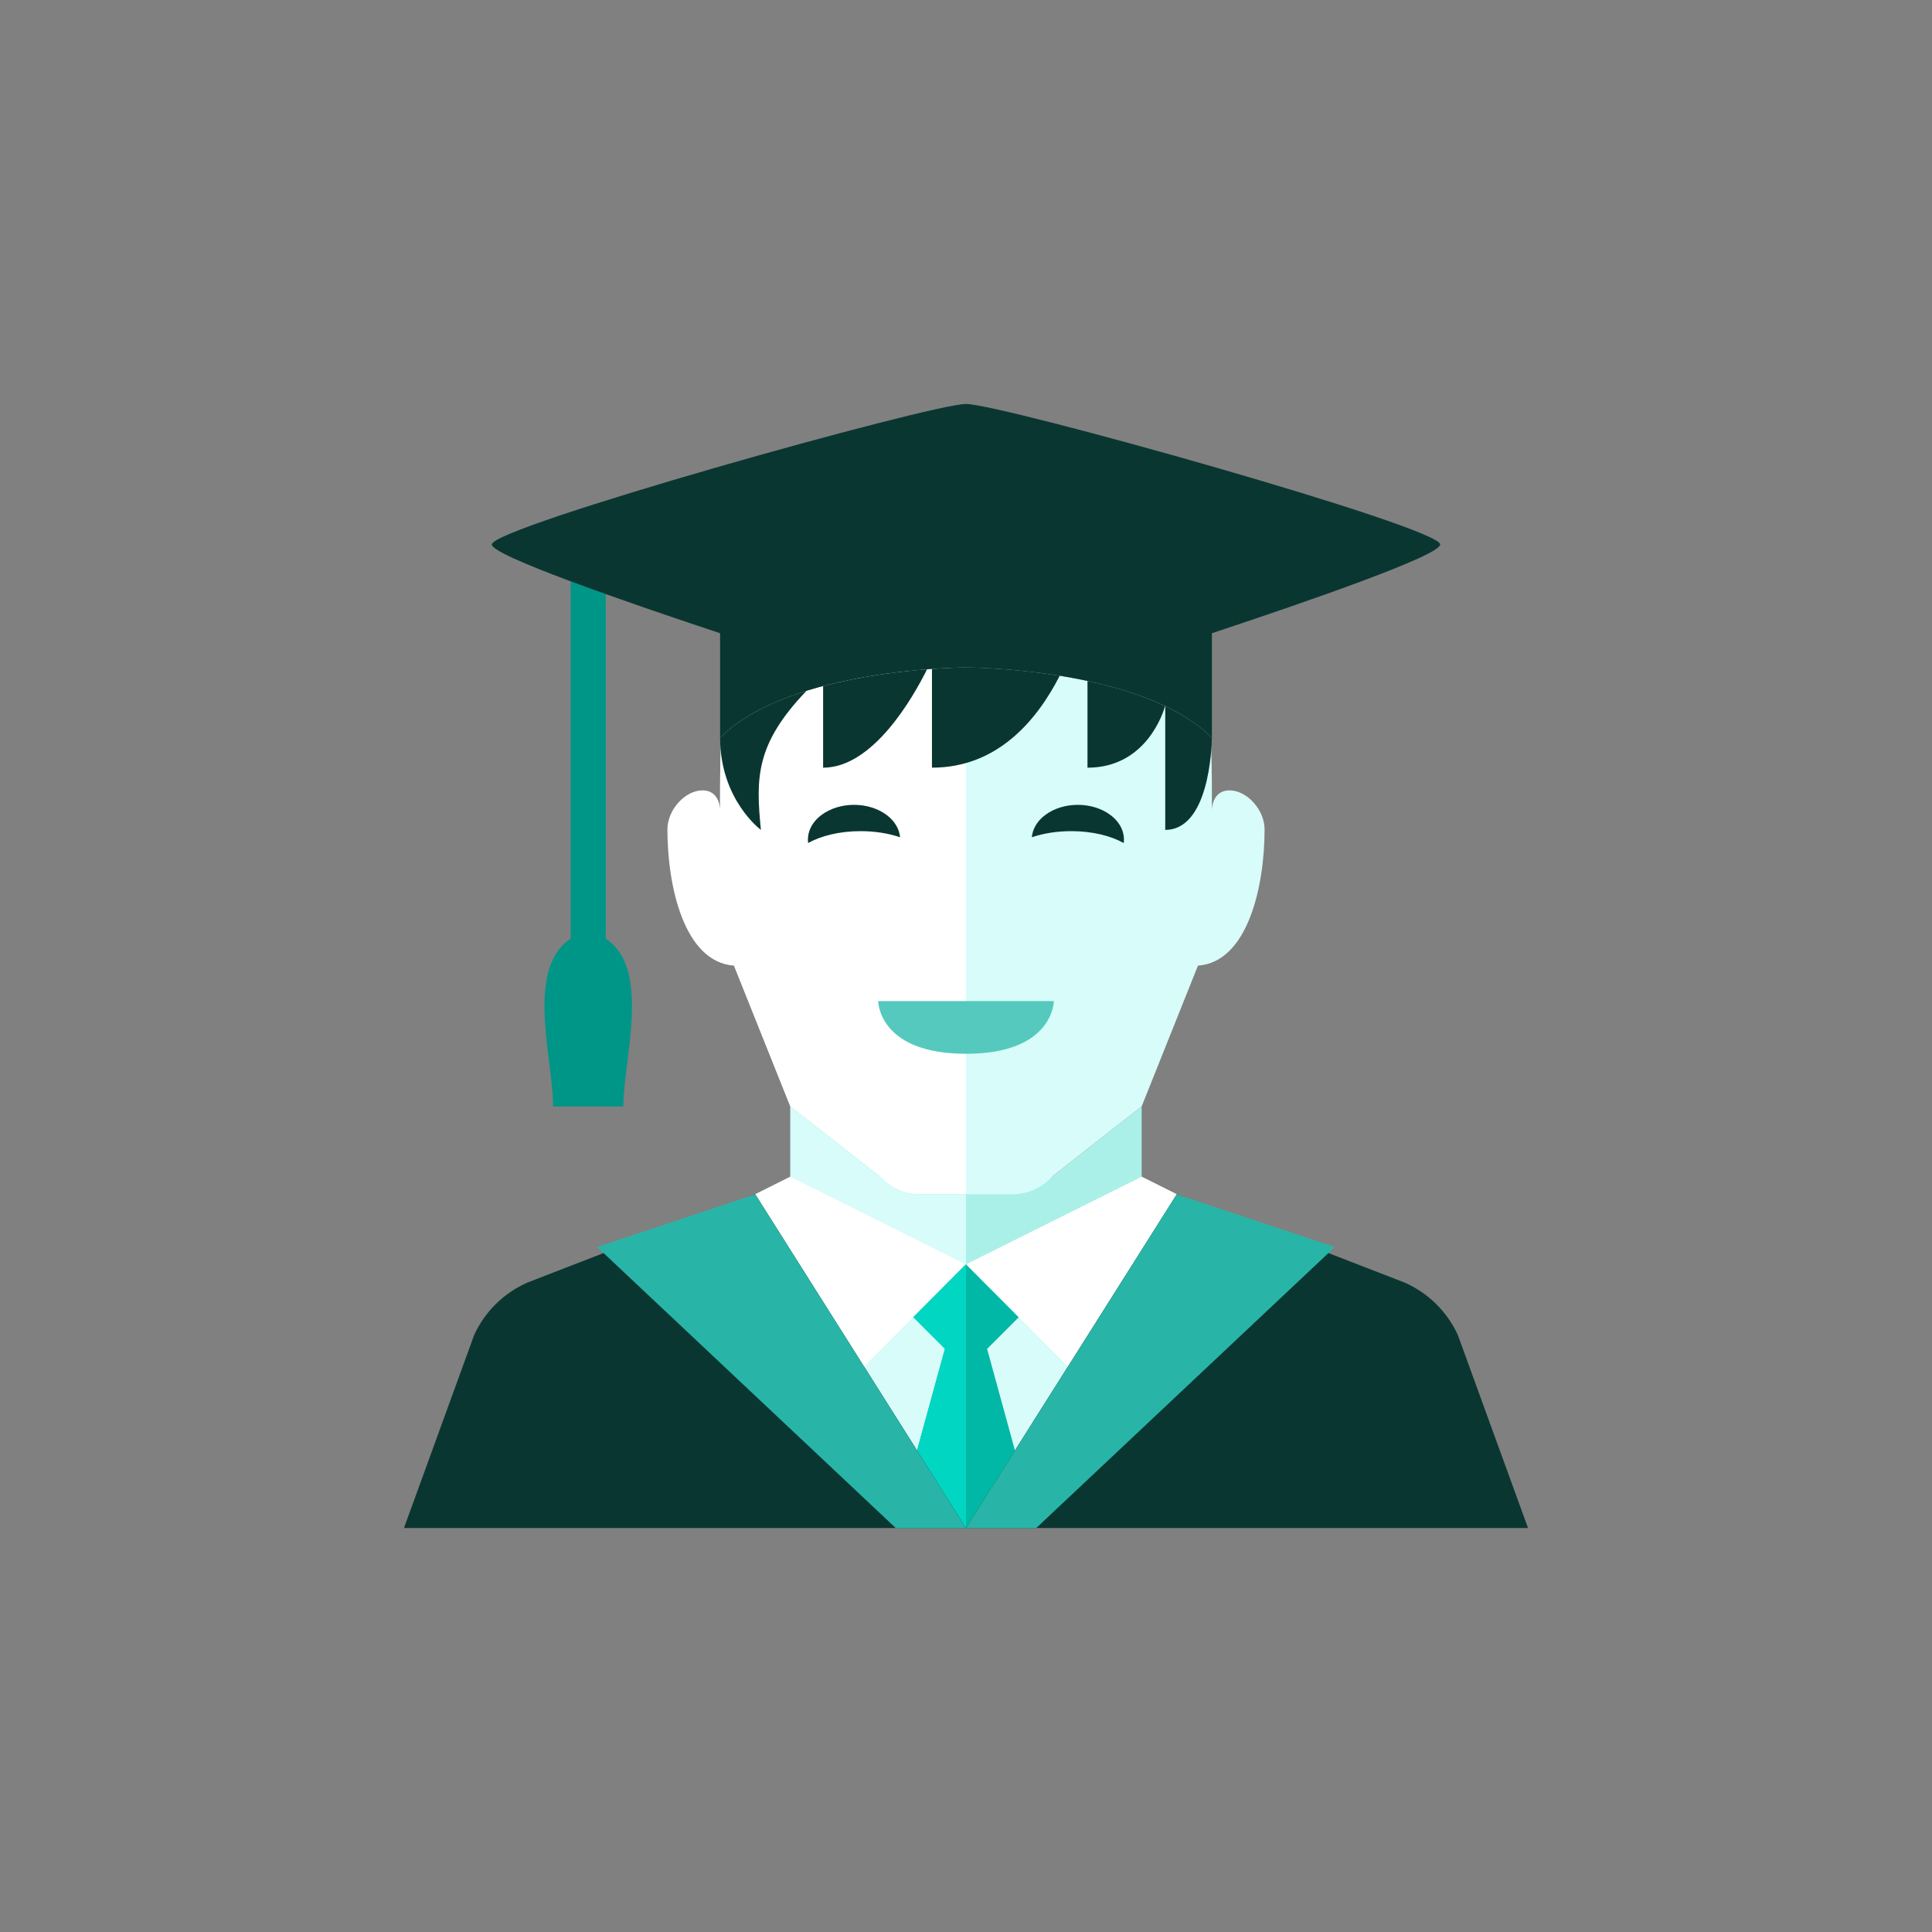 <?xml version="1.0" encoding="iso-8859-1"?>
<!-- Generator: Adobe Illustrator 17.1.0, SVG Export Plug-In . SVG Version: 6.00 Build 0)  -->
<!DOCTYPE svg PUBLIC "-//W3C//DTD SVG 1.0//EN" "http://www.w3.org/TR/2001/REC-SVG-20010904/DTD/svg10.dtd">
<svg version="1.0" xmlns="http://www.w3.org/2000/svg" xmlns:xlink="http://www.w3.org/1999/xlink" x="0px" y="0px" width="110px"
	 height="110px" viewBox="0 0 110 110" style="enable-background:new 0 0 110 110;" xml:space="preserve">
<rect x="0" y="0" width="110" height="110" fill="#808080" stroke="none"/>
<g id="Artboard" style="display:none;">
	<rect x="-449.5" y="-58.5" style="display:inline;fill:#808080;stroke:#000000;stroke-miterlimit:10;" width="1390" height="340"/>
</g>
<g id="R-Multicolor" style="display:none;">
	<g style="display:inline;">
		<circle style="fill:#FABC3D;" cx="55" cy="55" r="55"/>
	</g>
	<g style="display:inline;">
		<g>
			<polygon style="fill:#E2E4E5;" points="67,67.997 65,66.997 45,66.997 43,67.997 55,87 			"/>
		</g>
		<path style="fill:#F8E1C2;" d="M70,45c-1,0-1,1.111-1,1.111V45c-0.002-1.065-0.019-2.086-0.067-3.062C64.891,38.001,55,38,55,38
			s-9.891,0.001-13.933,3.938C41.019,42.914,41.002,43.935,41,45v7.997l4,10l5.105,3.996c0.569,0.639,1.384,1.004,2.24,1.004H55
			h2.655c0.856,0,1.671-0.365,2.24-1.004L65,62.997l3.207-8.017C71.042,54.776,72,50.476,72,47.222C72,46.111,71,45,70,45z"/>
		<path style="fill:#FCF1E2;" d="M41,45v1.111c0,0,0-1.111-1-1.111s-2,1.111-2,2.222c0,3.253,0.958,7.554,3.793,7.758L45,62.997
			l5.105,3.996c0.569,0.639,1.384,1.004,2.24,1.004H55V38c0,0-9.891,0.001-13.933,3.938C41.019,42.914,41.002,43.935,41,45z"/>
		<g>
			<path style="fill:#F79392;" d="M50,56.997h10c0,0,0,3-5,3S50,56.997,50,56.997z"/>
		</g>
		<g>
			<path style="fill:#3E3E3F;" d="M61,47.322c1.191,0,2.248,0.266,2.981,0.678c0.071-0.569-0.172-1.154-0.748-1.59
				c-1.03-0.781-2.702-0.781-3.733,0c-0.464,0.352-0.709,0.801-0.753,1.26C59.389,47.451,60.164,47.322,61,47.322z"/>
		</g>
		<g>
			<path style="fill:#3E3E3F;" d="M48.993,47.322c-1.191,0-2.248,0.266-2.981,0.678c-0.071-0.569,0.172-1.154,0.748-1.59
				c1.03-0.781,2.702-0.781,3.733,0c0.464,0.352,0.709,0.801,0.753,1.26C50.604,47.451,49.829,47.322,48.993,47.322z"/>
		</g>
		<path style="fill:#F4D0A1;" d="M57.655,67.997H55h-2.655c-0.856,0-1.671-0.365-2.24-1.004L45,62.997v4.5c0,0,0,7.5,10,7.5
			s10-7.5,10-7.5v-4.5l-5.105,3.996C59.326,67.632,58.511,67.997,57.655,67.997z"/>
		<g>
			<path style="fill:#3E3E3F;" d="M55,38c0,0-0.758,0-1.938,0.083c0,1.25,0,4.243,0,5.625c3.719,0,5.972-2.684,7.274-5.234
				C57.41,38.001,55,38,55,38z"/>
			<path style="fill:#3E3E3F;" d="M45.919,39.332C44.022,39.922,42.228,40.772,41,42c0,3.542,2.323,5.25,2.323,5.25
				C43.029,44.294,43.013,42.368,45.919,39.332z"/>
			<path style="fill:#3E3E3F;" d="M46.865,39.062c0,0.954,0,2.799,0,4.647c2.865,0,5.149-4.054,5.918-5.604
				C51.218,38.226,49.027,38.49,46.865,39.062z"/>
			<path style="fill:#3E3E3F;" d="M66.344,40.205c0,0.387,0,4.515,0,7.045c2.488,0,2.646-4.661,2.655-5.25
				C68.278,41.278,67.361,40.689,66.344,40.205z"/>
			<path style="fill:#3E3E3F;" d="M61.917,38.771c0,1.695,0,3.526,0,4.938c3.354,0,4.325-3.171,4.418-3.508
				C64.968,39.551,63.421,39.093,61.917,38.771z"/>
		</g>
		<path style="fill:#F8E1C2;" d="M50.105,66.993L45,62.997v4.5c0,0,0,7.5,10,7.5v-7h-2.655
			C51.489,67.997,50.674,67.632,50.105,66.993z"/>
		<g>
			<path style="fill:#FA5655;" d="M34.491,53.445v-19.62c-0.697-0.249-1.368-0.493-2-0.728v20.348c-2.61,1.72-1,6.85-1,9.555
				c0.995,0,1.544,0,1.842,0c0.064,0,0.116,0,0.158,0c0.13,0,0.168,0,0.158,0c0.297,0,0.847,0,1.842,0
				C35.491,60.295,37.102,55.165,34.491,53.445z"/>
			<path style="fill:#3E3E3F;" d="M82,31c0-1-25-8-27-8s-27,7-27,8c0,0.625,7.432,3.207,13,5.053c0,1.724,0,3.768,0,5.947
				c4-4,14-4,14-4s10,0,14,4c0-2.18,0-4.223,0-5.947C74.568,34.207,82,31.625,82,31z"/>
		</g>
		<g>
			<polygon style="fill:#FFFFFF;" points="66.965,68.059 67,68 65,67 55.015,71.981 60.808,77.807 			"/>
		</g>
		<g>
			<polygon style="fill:#DF2C2C;" points="59,87 56.201,76.8 58,75.002 54.981,71.978 51.983,74.976 53.801,76.793 51,87 			"/>
		</g>
		<g>
			<polygon style="fill:#FA5655;" points="55,87 55,71.997 54.981,71.978 51.983,74.976 53.801,76.793 51,87 			"/>
		</g>
		<g>
			<polygon style="fill:#FFFFFF;" points="43.035,68.059 43,68 45,67 54.985,71.981 49.192,77.807 			"/>
		</g>
		<g>
			<path style="fill:#3E3E3F;" d="M23,87l4-11c0.615-1.333,1.698-2.394,3.043-2.983L43,68l12,19H23z"/>
		</g>
		<g>
			<path style="fill:#3E3E3F;" d="M87,87l-4-11c-0.615-1.333-1.698-2.394-3.043-2.983L67,68L55,87H87z"/>
		</g>
		<g>
			<polygon style="fill:#9E9FA0;" points="55,87 43,68 34,71 51,87 			"/>
		</g>
		<g>
			<polygon style="fill:#9E9FA0;" points="55,87 67,68 76,71 59,87 			"/>
		</g>
	</g>
</g>
<g id="Multicolor" style="display:none;">
	<g style="display:inline;">
		<g>
			<polygon style="fill:#E2E4E5;" points="67,67.997 65,66.997 45,66.997 43,67.997 55,87 			"/>
		</g>
		<path style="fill:#F8E1C2;" d="M70,45c-1,0-1,1.111-1,1.111V45c-0.002-1.065-0.019-2.086-0.067-3.062C64.891,38.001,55,38,55,38
			s-9.891,0.001-13.933,3.938C41.019,42.914,41.002,43.935,41,45v7.997l4,10l5.105,3.996c0.569,0.639,1.384,1.004,2.24,1.004H55
			h2.655c0.856,0,1.671-0.365,2.24-1.004L65,62.997l3.207-8.017C71.042,54.776,72,50.476,72,47.222C72,46.111,71,45,70,45z"/>
		<path style="fill:#FCF1E2;" d="M41,45v1.111c0,0,0-1.111-1-1.111s-2,1.111-2,2.222c0,3.253,0.958,7.554,3.793,7.758L45,62.997
			l5.105,3.996c0.569,0.639,1.384,1.004,2.24,1.004H55V38c0,0-9.891,0.001-13.933,3.938C41.019,42.914,41.002,43.935,41,45z"/>
		<g>
			<path style="fill:#F79392;" d="M50,56.997h10c0,0,0,3-5,3S50,56.997,50,56.997z"/>
		</g>
		<g>
			<path style="fill:#3E3E3F;" d="M61,47.322c1.191,0,2.248,0.266,2.981,0.678c0.071-0.569-0.172-1.154-0.748-1.59
				c-1.03-0.781-2.702-0.781-3.733,0c-0.464,0.352-0.709,0.801-0.753,1.26C59.389,47.451,60.164,47.322,61,47.322z"/>
		</g>
		<g>
			<path style="fill:#3E3E3F;" d="M48.993,47.322c-1.191,0-2.248,0.266-2.981,0.678c-0.071-0.569,0.172-1.154,0.748-1.59
				c1.03-0.781,2.702-0.781,3.733,0c0.464,0.352,0.709,0.801,0.753,1.26C50.604,47.451,49.829,47.322,48.993,47.322z"/>
		</g>
		<path style="fill:#F4D0A1;" d="M57.655,67.997H55h-2.655c-0.856,0-1.671-0.365-2.24-1.004L45,62.997v4.5c0,0,0,7.5,10,7.5
			s10-7.5,10-7.5v-4.5l-5.105,3.996C59.326,67.632,58.511,67.997,57.655,67.997z"/>
		<g>
			<path style="fill:#3E3E3F;" d="M55,38c0,0-0.758,0-1.938,0.083c0,1.25,0,4.243,0,5.625c3.719,0,5.972-2.684,7.274-5.234
				C57.41,38.001,55,38,55,38z"/>
			<path style="fill:#3E3E3F;" d="M45.919,39.332C44.022,39.922,42.228,40.772,41,42c0,3.542,2.323,5.25,2.323,5.25
				C43.029,44.294,43.013,42.368,45.919,39.332z"/>
			<path style="fill:#3E3E3F;" d="M46.865,39.062c0,0.954,0,2.799,0,4.647c2.865,0,5.149-4.054,5.918-5.604
				C51.218,38.226,49.027,38.49,46.865,39.062z"/>
			<path style="fill:#3E3E3F;" d="M66.344,40.205c0,0.387,0,4.515,0,7.045c2.488,0,2.646-4.661,2.655-5.25
				C68.278,41.278,67.361,40.689,66.344,40.205z"/>
			<path style="fill:#3E3E3F;" d="M61.917,38.771c0,1.695,0,3.526,0,4.938c3.354,0,4.325-3.171,4.418-3.508
				C64.968,39.551,63.421,39.093,61.917,38.771z"/>
		</g>
		<path style="fill:#F8E1C2;" d="M50.105,66.993L45,62.997v4.5c0,0,0,7.5,10,7.5v-7h-2.655
			C51.489,67.997,50.674,67.632,50.105,66.993z"/>
		<g>
			<path style="fill:#FA5655;" d="M34.491,53.445v-19.62c-0.697-0.249-1.368-0.493-2-0.728v20.348c-2.61,1.72-1,6.85-1,9.555
				c0.995,0,1.544,0,1.842,0c0.064,0,0.116,0,0.158,0c0.13,0,0.168,0,0.158,0c0.297,0,0.847,0,1.842,0
				C35.491,60.295,37.102,55.165,34.491,53.445z"/>
			<path style="fill:#3E3E3F;" d="M82,31c0-1-25-8-27-8s-27,7-27,8c0,0.625,7.432,3.207,13,5.053c0,1.724,0,3.768,0,5.947
				c4-4,14-4,14-4s10,0,14,4c0-2.18,0-4.223,0-5.947C74.568,34.207,82,31.625,82,31z"/>
		</g>
		<g>
			<polygon style="fill:#FFFFFF;" points="66.965,68.059 67,68 65,67 55.015,71.981 60.808,77.807 			"/>
		</g>
		<g>
			<polygon style="fill:#DF2C2C;" points="59,87 56.201,76.8 58,75.002 54.981,71.978 51.983,74.976 53.801,76.793 51,87 			"/>
		</g>
		<g>
			<polygon style="fill:#FA5655;" points="55,87 55,71.997 54.981,71.978 51.983,74.976 53.801,76.793 51,87 			"/>
		</g>
		<g>
			<polygon style="fill:#FFFFFF;" points="43.035,68.059 43,68 45,67 54.985,71.981 49.192,77.807 			"/>
		</g>
		<g>
			<path style="fill:#3E3E3F;" d="M23,87l4-11c0.615-1.333,1.698-2.394,3.043-2.983L43,68l12,19H23z"/>
		</g>
		<g>
			<path style="fill:#3E3E3F;" d="M87,87l-4-11c-0.615-1.333-1.698-2.394-3.043-2.983L67,68L55,87H87z"/>
		</g>
		<g>
			<polygon style="fill:#9E9FA0;" points="55,87 43,68 34,71 51,87 			"/>
		</g>
		<g>
			<polygon style="fill:#9E9FA0;" points="55,87 67,68 76,71 59,87 			"/>
		</g>
	</g>
</g>
<g id="Blue" style="display:none;">
	<g style="display:inline;">
		<g>
			<polygon style="fill:#E1F5FA;" points="67,67.997 65,66.997 45,66.997 43,67.997 55,87 			"/>
		</g>
		<path style="fill:#E1F5FA;" d="M70,45c-1,0-1,1.111-1,1.111V45c-0.002-1.065-0.019-2.086-0.067-3.062C64.891,38.001,55,38,55,38
			s-9.891,0.001-13.933,3.938C41.019,42.914,41.002,43.935,41,45v7.997l4,10l5.105,3.996c0.569,0.639,1.384,1.004,2.24,1.004H55
			h2.655c0.856,0,1.671-0.365,2.24-1.004L65,62.997l3.206-8.017C71.041,54.776,72,50.476,72,47.222C72,46.111,71,45,70,45z"/>
		<path style="fill:#FFFFFF;" d="M41,45v1.111c0,0,0-1.111-1-1.111s-2,1.111-2,2.222c0,3.253,0.957,7.554,3.793,7.758L45,62.997
			l5.105,3.996c0.569,0.639,1.384,1.004,2.24,1.004H55V38c0,0-9.891,0.001-13.933,3.938C41.019,42.914,41.002,43.935,41,45z"/>
		<g>
			<path style="fill:#53BAD4;" d="M50,56.997h10c0,0,0,3-5,3S50,56.997,50,56.997z"/>
		</g>
		<g>
			<path style="fill:#0C333D;" d="M61,47.322c1.191,0,2.248,0.266,2.981,0.678c0.071-0.569-0.172-1.154-0.748-1.59
				c-1.03-0.781-2.702-0.781-3.733,0c-0.464,0.352-0.71,0.801-0.753,1.26C59.389,47.451,60.164,47.322,61,47.322z"/>
		</g>
		<g>
			<path style="fill:#0C333D;" d="M48.993,47.322c-1.191,0-2.248,0.266-2.981,0.678c-0.07-0.569,0.172-1.154,0.749-1.59
				c1.03-0.781,2.702-0.781,3.732,0c0.465,0.352,0.71,0.801,0.753,1.26C50.604,47.451,49.829,47.322,48.993,47.322z"/>
		</g>
		<path style="fill:#BBE7F2;" d="M57.655,67.997H55h-2.655c-0.856,0-1.671-0.365-2.24-1.004L45,62.997v4.5c0,0,0,7.5,10,7.5
			s10-7.5,10-7.5v-4.5l-5.106,3.996C59.326,67.632,58.511,67.997,57.655,67.997z"/>
		<g>
			<path style="fill:#0C333D;" d="M55,38c0,0-0.758,0.001-1.938,0.084c0,1.25,0,4.243,0,5.625c3.719,0,5.972-2.684,7.274-5.234
				C57.41,38.001,55,38,55,38z"/>
			<path style="fill:#0C333D;" d="M45.919,39.332C44.022,39.922,42.227,40.772,41,42c0,3.542,2.323,5.25,2.323,5.25
				C43.029,44.294,43.013,42.368,45.919,39.332z"/>
			<path style="fill:#0C333D;" d="M46.865,39.062c0,0.954,0,2.799,0,4.647c2.865,0,5.15-4.054,5.918-5.604
				C51.218,38.226,49.027,38.49,46.865,39.062z"/>
			<path style="fill:#0C333D;" d="M66.344,40.205c0,0.387,0,4.515,0,7.045c2.488,0,2.646-4.661,2.655-5.25
				C68.278,41.278,67.361,40.689,66.344,40.205z"/>
			<path style="fill:#0C333D;" d="M61.916,38.771c0,1.695,0,3.526,0,4.938c3.354,0,4.325-3.171,4.418-3.508
				C64.968,39.551,63.421,39.093,61.916,38.771z"/>
		</g>
		<path style="fill:#E1F5FA;" d="M50.105,66.993L45,62.997v4.5c0,0,0,7.5,10,7.5v-7h-2.655
			C51.489,67.997,50.674,67.632,50.105,66.993z"/>
		<path style="fill:#0081A1;" d="M34.491,53.445v-19.62c-0.697-0.249-1.369-0.493-2-0.728v20.348c-2.61,1.719-1,6.85-1,9.555
			c0.995,0,1.544,0,1.841,0c0.064,0,0.117,0,0.159,0c0.13,0,0.168,0,0.158,0c0.297,0,0.847,0,1.842,0
			C35.491,60.295,37.102,55.165,34.491,53.445z"/>
		<path style="fill:#0C333D;" d="M82,31c0-1-25-8-27-8s-27,7-27,8c0,0.626,7.432,3.207,13,5.053c0,1.724,0,3.768,0,5.947
			c4-4,14-4,14-4s10,0,14,4c0-2.18,0-4.223,0-5.947C74.568,34.207,82,31.626,82,31z"/>
		<g>
			<polygon style="fill:#FFFFFF;" points="66.965,68.059 67,68 65,67 55.015,71.981 60.808,77.807 			"/>
		</g>
		<g>
			<polygon style="fill:#009FC7;" points="59,87 56.201,76.8 57.999,75.002 54.981,71.978 51.983,74.976 53.801,76.794 51,87 			"/>
		</g>
		<g>
			<polygon style="fill:#00B7E5;" points="55,87 55,71.997 54.981,71.978 51.983,74.976 53.801,76.794 51,87 			"/>
		</g>
		<g>
			<polygon style="fill:#FFFFFF;" points="43.035,68.059 43,68 45,67 54.985,71.981 49.192,77.807 			"/>
		</g>
		<g>
			<path style="fill:#0C333D;" d="M23,87l4-11c0.615-1.333,1.698-2.394,3.043-2.982L43,68l12,19H23z"/>
		</g>
		<g>
			<path style="fill:#0C333D;" d="M87,87l-4-11c-0.615-1.333-1.698-2.394-3.043-2.982L67,68L55,87H87z"/>
		</g>
		<g>
			<polygon style="fill:#37A4BF;" points="55,87 43,68 34,71 51,87 			"/>
		</g>
		<g>
			<polygon style="fill:#37A4BF;" points="55,87 67,68 76,71 59,87 			"/>
		</g>
	</g>
</g>
<g id="R-Blue" style="display:none;">
	<g style="display:inline;">
		<circle style="fill:#81D2EB;" cx="55" cy="55" r="55"/>
	</g>
	<g style="display:inline;">
		<g>
			<polygon style="fill:#E1F5FA;" points="67,67.997 65,66.997 45,66.997 43,67.997 55,87 			"/>
		</g>
		<path style="fill:#E1F5FA;" d="M70,45c-1,0-1,1.111-1,1.111V45c-0.002-1.065-0.019-2.086-0.067-3.062C64.891,38.001,55,38,55,38
			s-9.891,0.001-13.933,3.938C41.019,42.914,41.002,43.935,41,45v7.997l4,10l5.105,3.996c0.569,0.639,1.384,1.004,2.24,1.004H55
			h2.655c0.856,0,1.671-0.365,2.24-1.004L65,62.997l3.206-8.017C71.041,54.776,72,50.476,72,47.222C72,46.111,71,45,70,45z"/>
		<path style="fill:#FFFFFF;" d="M41,45v1.111c0,0,0-1.111-1-1.111s-2,1.111-2,2.222c0,3.253,0.957,7.554,3.793,7.758L45,62.997
			l5.105,3.996c0.569,0.639,1.384,1.004,2.24,1.004H55V38c0,0-9.891,0.001-13.933,3.938C41.019,42.914,41.002,43.935,41,45z"/>
		<g>
			<path style="fill:#53BAD4;" d="M50,56.997h10c0,0,0,3-5,3S50,56.997,50,56.997z"/>
		</g>
		<g>
			<path style="fill:#0C333D;" d="M61,47.322c1.191,0,2.248,0.266,2.981,0.678c0.071-0.569-0.172-1.154-0.748-1.59
				c-1.03-0.781-2.702-0.781-3.733,0c-0.464,0.352-0.71,0.801-0.753,1.26C59.389,47.451,60.164,47.322,61,47.322z"/>
		</g>
		<g>
			<path style="fill:#0C333D;" d="M48.993,47.322c-1.191,0-2.248,0.266-2.981,0.678c-0.07-0.569,0.172-1.154,0.749-1.59
				c1.03-0.781,2.702-0.781,3.732,0c0.465,0.352,0.71,0.801,0.753,1.26C50.604,47.451,49.829,47.322,48.993,47.322z"/>
		</g>
		<path style="fill:#BBE7F2;" d="M57.655,67.997H55h-2.655c-0.856,0-1.671-0.365-2.24-1.004L45,62.997v4.5c0,0,0,7.5,10,7.5
			s10-7.5,10-7.5v-4.5l-5.106,3.996C59.326,67.632,58.511,67.997,57.655,67.997z"/>
		<g>
			<path style="fill:#0C333D;" d="M55,38c0,0-0.758,0.001-1.938,0.084c0,1.25,0,4.243,0,5.625c3.719,0,5.972-2.684,7.274-5.234
				C57.41,38.001,55,38,55,38z"/>
			<path style="fill:#0C333D;" d="M45.919,39.332C44.022,39.922,42.227,40.772,41,42c0,3.542,2.323,5.25,2.323,5.25
				C43.029,44.294,43.013,42.368,45.919,39.332z"/>
			<path style="fill:#0C333D;" d="M46.865,39.062c0,0.954,0,2.799,0,4.647c2.865,0,5.15-4.054,5.918-5.604
				C51.218,38.226,49.027,38.49,46.865,39.062z"/>
			<path style="fill:#0C333D;" d="M66.344,40.205c0,0.387,0,4.515,0,7.045c2.488,0,2.646-4.661,2.655-5.25
				C68.278,41.278,67.361,40.689,66.344,40.205z"/>
			<path style="fill:#0C333D;" d="M61.917,38.771c0,1.695,0,3.526,0,4.938c3.354,0,4.325-3.171,4.418-3.508
				C64.968,39.551,63.421,39.093,61.917,38.771z"/>
		</g>
		<path style="fill:#E1F5FA;" d="M50.105,66.993L45,62.997v4.5c0,0,0,7.5,10,7.5v-7h-2.655
			C51.489,67.997,50.674,67.632,50.105,66.993z"/>
		<path style="fill:#0081A1;" d="M34.491,53.445v-19.62c-0.697-0.249-1.369-0.493-2-0.728v20.348c-2.61,1.719-1,6.85-1,9.555
			c0.995,0,1.544,0,1.841,0c0.064,0,0.117,0,0.159,0c0.13,0,0.168,0,0.158,0c0.297,0,0.847,0,1.842,0
			C35.491,60.295,37.102,55.165,34.491,53.445z"/>
		<path style="fill:#0C333D;" d="M82,31c0-1-25-8-27-8s-27,7-27,8c0,0.626,7.432,3.207,13,5.053c0,1.724,0,3.768,0,5.947
			c4-4,14-4,14-4s10,0,14,4c0-2.18,0-4.223,0-5.947C74.568,34.207,82,31.626,82,31z"/>
		<g>
			<polygon style="fill:#FFFFFF;" points="66.965,68.059 67,68 65,67 55.015,71.981 60.808,77.807 			"/>
		</g>
		<g>
			<polygon style="fill:#009FC7;" points="59,87 56.201,76.8 57.999,75.002 54.981,71.978 51.983,74.976 53.801,76.794 51,87 			"/>
		</g>
		<g>
			<polygon style="fill:#00B7E5;" points="55,87 55,71.997 54.981,71.978 51.983,74.976 53.801,76.794 51,87 			"/>
		</g>
		<g>
			<polygon style="fill:#FFFFFF;" points="43.035,68.059 43,68 45,67 54.985,71.981 49.192,77.807 			"/>
		</g>
		<g>
			<path style="fill:#0C333D;" d="M23,87l4-11c0.615-1.333,1.698-2.394,3.043-2.982L43,68l12,19H23z"/>
		</g>
		<g>
			<path style="fill:#0C333D;" d="M87,87l-4-11c-0.615-1.333-1.698-2.394-3.043-2.982L67,68L55,87H87z"/>
		</g>
		<g>
			<polygon style="fill:#37A4BF;" points="55,87 43,68 34,71 51,87 			"/>
		</g>
		<g>
			<polygon style="fill:#37A4BF;" points="55,87 67,68 76,71 59,87 			"/>
		</g>
	</g>
</g>
<g id="Green">
	<g>
		<g>
			<polygon style="fill:#D7FCF9;" points="67,67.997 65,66.997 45,66.997 43,67.997 55,87 			"/>
		</g>
		<path style="fill:#D7FCF9;" d="M70,45c-1,0-1,1.111-1,1.111V45c-0.002-1.065-0.019-2.086-0.067-3.062C64.891,38.001,55,38,55,38
			s-9.891,0.001-13.933,3.938C41.019,42.914,41.002,43.935,41,45v7.997l4,10l5.105,3.996c0.569,0.639,1.384,1.004,2.24,1.004H55
			h2.655c0.856,0,1.671-0.365,2.24-1.004L65,62.997l3.206-8.017C71.041,54.776,72,50.476,72,47.222C72,46.111,71,45,70,45z"/>
		<path style="fill:#FFFFFF;" d="M41,45v1.111c0,0,0-1.111-1-1.111s-2,1.111-2,2.222c0,3.253,0.957,7.554,3.793,7.758L45,62.997
			l5.105,3.996c0.569,0.639,1.384,1.004,2.24,1.004H55V38c0,0-9.891,0.001-13.933,3.938C41.019,42.914,41.002,43.935,41,45z"/>
		<g>
			<path style="fill:#55C9BE;" d="M50,56.997h10c0,0,0,3-5,3S50,56.997,50,56.997z"/>
		</g>
		<g>
			<path style="fill:#0A3631;" d="M61,47.322c1.191,0,2.248,0.266,2.981,0.678c0.071-0.569-0.172-1.154-0.748-1.59
				c-1.03-0.781-2.702-0.781-3.733,0c-0.464,0.352-0.709,0.801-0.753,1.26C59.389,47.451,60.164,47.322,61,47.322z"/>
		</g>
		<g>
			<path style="fill:#0A3631;" d="M48.993,47.322c-1.191,0-2.248,0.266-2.981,0.678c-0.07-0.569,0.172-1.154,0.749-1.59
				c1.03-0.781,2.702-0.781,3.732,0c0.465,0.352,0.71,0.801,0.753,1.26C50.604,47.451,49.829,47.322,48.993,47.322z"/>
		</g>
		<path style="fill:#AAF0E9;" d="M57.655,67.997H55h-2.655c-0.856,0-1.671-0.365-2.24-1.004L45,62.997v4.5c0,0,0,7.5,10,7.5
			s10-7.5,10-7.5v-4.5l-5.106,3.996C59.326,67.632,58.511,67.997,57.655,67.997z"/>
		<g>
			<path style="fill:#0A3631;" d="M55,38c0,0-0.758,0-1.938,0.083c0,1.25,0,4.243,0,5.625c3.719,0,5.972-2.684,7.274-5.234
				C57.41,38.001,55,38,55,38z"/>
			<path style="fill:#0A3631;" d="M45.919,39.332C44.022,39.922,42.228,40.772,41,42c0,3.542,2.323,5.25,2.323,5.25
				C43.029,44.294,43.013,42.368,45.919,39.332z"/>
			<path style="fill:#0A3631;" d="M46.865,39.062c0,0.954,0,2.799,0,4.647c2.865,0,5.15-4.054,5.918-5.604
				C51.218,38.226,49.027,38.49,46.865,39.062z"/>
			<path style="fill:#0A3631;" d="M66.344,40.205c0,0.387,0,4.515,0,7.045c2.488,0,2.646-4.661,2.655-5.25
				C68.278,41.278,67.361,40.689,66.344,40.205z"/>
			<path style="fill:#0A3631;" d="M61.917,38.771c0,1.695,0,3.526,0,4.938c3.354,0,4.325-3.171,4.418-3.508
				C64.968,39.551,63.421,39.093,61.917,38.771z"/>
		</g>
		<path style="fill:#D7FCF9;" d="M50.105,66.993L45,62.997v4.5c0,0,0,7.5,10,7.5v-7h-2.655
			C51.489,67.997,50.674,67.632,50.105,66.993z"/>
		<path style="fill:#009687;" d="M34.491,53.445v-19.62c-0.697-0.249-1.369-0.493-2-0.728v20.348c-2.61,1.719-1,6.85-1,9.555
			c0.995,0,1.544,0,1.841,0c0.064,0,0.117,0,0.159,0c0.13,0,0.168,0,0.158,0c0.297,0,0.847,0,1.842,0
			C35.491,60.295,37.102,55.165,34.491,53.445z"/>
		<path style="fill:#0A3631;" d="M82,31c0-1-25-8-27-8s-27,7-27,8c0,0.625,7.432,3.207,13,5.053c0,1.724,0,3.768,0,5.947
			c4-4,14-4,14-4s10,0,14,4c0-2.18,0-4.223,0-5.947C74.568,34.207,82,31.625,82,31z"/>
		<g>
			<polygon style="fill:#FFFFFF;" points="66.965,68.059 67,68 65,67 55.015,71.981 60.808,77.807 			"/>
		</g>
		<g>
			<polygon style="fill:#00B8A5;" points="59,87 56.201,76.8 57.999,75.002 54.981,71.978 51.983,74.976 53.801,76.794 51,87 			"/>
		</g>
		<g>
			<polygon style="fill:#00D6C1;" points="55,87 55,71.997 54.981,71.978 51.983,74.976 53.801,76.794 51,87 			"/>
		</g>
		<g>
			<polygon style="fill:#FFFFFF;" points="43.035,68.059 43,68 45,67 54.985,71.981 49.192,77.807 			"/>
		</g>
		<g>
			<path style="fill:#0A3631;" d="M23,87l4-11c0.615-1.333,1.698-2.394,3.043-2.982L43,68l12,19H23z"/>
		</g>
		<g>
			<path style="fill:#0A3631;" d="M87,87l-4-11c-0.615-1.333-1.698-2.394-3.043-2.982L67,68L55,87H87z"/>
		</g>
		<g>
			<polygon style="fill:#28B5A7;" points="55,87 43,68 34,71 51,87 			"/>
		</g>
		<g>
			<polygon style="fill:#28B5A7;" points="55,87 67,68 76,71 59,87 			"/>
		</g>
	</g>
</g>
<g id="R-Green" style="display:none;">
	<g style="display:inline;">
		<circle style="fill:#77E0C4;" cx="55" cy="55" r="55"/>
	</g>
	<g style="display:inline;">
		<g>
			<polygon style="fill:#D7FCF9;" points="67,67.997 65,66.997 45,66.997 43,67.997 55,87 			"/>
		</g>
		<path style="fill:#D7FCF9;" d="M70,45c-1,0-1,1.111-1,1.111V45c-0.002-1.065-0.019-2.086-0.067-3.062C64.891,38.001,55,38,55,38
			s-9.891,0.001-13.933,3.938C41.019,42.914,41.002,43.935,41,45v7.997l4,10l5.105,3.996c0.569,0.639,1.384,1.004,2.24,1.004H55
			h2.655c0.856,0,1.671-0.365,2.24-1.004L65,62.997l3.206-8.017C71.041,54.776,72,50.476,72,47.222C72,46.111,71,45,70,45z"/>
		<path style="fill:#FFFFFF;" d="M41,45v1.111c0,0,0-1.111-1-1.111s-2,1.111-2,2.222c0,3.253,0.957,7.554,3.793,7.758L45,62.997
			l5.105,3.996c0.569,0.639,1.384,1.004,2.24,1.004H55V38c0,0-9.891,0.001-13.933,3.938C41.019,42.914,41.002,43.935,41,45z"/>
		<g>
			<path style="fill:#55C9BE;" d="M50,56.997h10c0,0,0,3-5,3S50,56.997,50,56.997z"/>
		</g>
		<g>
			<path style="fill:#0A3631;" d="M61,47.322c1.191,0,2.248,0.266,2.981,0.678c0.071-0.569-0.172-1.154-0.748-1.59
				c-1.03-0.781-2.702-0.781-3.733,0c-0.464,0.352-0.71,0.801-0.753,1.26C59.389,47.451,60.164,47.322,61,47.322z"/>
		</g>
		<g>
			<path style="fill:#0A3631;" d="M48.993,47.322c-1.191,0-2.248,0.266-2.981,0.678c-0.07-0.569,0.172-1.154,0.749-1.59
				c1.03-0.781,2.702-0.781,3.732,0c0.465,0.352,0.71,0.801,0.753,1.26C50.604,47.451,49.829,47.322,48.993,47.322z"/>
		</g>
		<path style="fill:#AAF0E9;" d="M57.655,67.997H55h-2.655c-0.856,0-1.671-0.365-2.24-1.004L45,62.997v4.5c0,0,0,7.5,10,7.5
			s10-7.5,10-7.5v-4.5l-5.106,3.996C59.326,67.632,58.511,67.997,57.655,67.997z"/>
		<g>
			<path style="fill:#0A3631;" d="M55,38c0,0-0.758,0.001-1.938,0.084c0,1.25,0,4.243,0,5.625c3.719,0,5.972-2.684,7.274-5.234
				C57.41,38.001,55,38,55,38z"/>
			<path style="fill:#0A3631;" d="M45.919,39.332C44.022,39.922,42.227,40.772,41,42c0,3.542,2.323,5.25,2.323,5.25
				C43.029,44.294,43.013,42.368,45.919,39.332z"/>
			<path style="fill:#0A3631;" d="M46.865,39.062c0,0.954,0,2.799,0,4.647c2.865,0,5.15-4.054,5.918-5.604
				C51.218,38.226,49.027,38.49,46.865,39.062z"/>
			<path style="fill:#0A3631;" d="M66.344,40.205c0,0.387,0,4.515,0,7.045c2.488,0,2.646-4.661,2.655-5.25
				C68.278,41.278,67.361,40.689,66.344,40.205z"/>
			<path style="fill:#0A3631;" d="M61.916,38.771c0,1.695,0,3.526,0,4.938c3.354,0,4.325-3.171,4.418-3.508
				C64.968,39.551,63.421,39.093,61.916,38.771z"/>
		</g>
		<path style="fill:#D7FCF9;" d="M50.105,66.993L45,62.997v4.5c0,0,0,7.5,10,7.5v-7h-2.655
			C51.489,67.997,50.674,67.632,50.105,66.993z"/>
		<path style="fill:#009687;" d="M34.491,53.445v-19.62c-0.697-0.249-1.369-0.493-2-0.728v20.348c-2.61,1.719-1,6.85-1,9.555
			c0.995,0,1.544,0,1.841,0c0.064,0,0.117,0,0.159,0c0.13,0,0.168,0,0.158,0c0.297,0,0.847,0,1.842,0
			C35.491,60.295,37.102,55.165,34.491,53.445z"/>
		<path style="fill:#0A3631;" d="M82,31c0-1-25-8-27-8s-27,7-27,8c0,0.626,7.432,3.207,13,5.053c0,1.724,0,3.768,0,5.947
			c4-4,14-4,14-4s10,0,14,4c0-2.18,0-4.223,0-5.947C74.568,34.207,82,31.626,82,31z"/>
		<g>
			<polygon style="fill:#FFFFFF;" points="66.965,68.059 67,68 65,67 55.015,71.981 60.808,77.807 			"/>
		</g>
		<g>
			<polygon style="fill:#00B8A5;" points="59,87 56.201,76.8 57.999,75.002 54.981,71.978 51.983,74.976 53.801,76.794 51,87 			"/>
		</g>
		<g>
			<polygon style="fill:#00D6C1;" points="55,87 55,71.997 54.981,71.978 51.983,74.976 53.801,76.794 51,87 			"/>
		</g>
		<g>
			<polygon style="fill:#FFFFFF;" points="43.035,68.059 43,68 45,67 54.985,71.981 49.192,77.807 			"/>
		</g>
		<g>
			<path style="fill:#0A3631;" d="M23,87l4-11c0.615-1.333,1.698-2.394,3.043-2.982L43,68l12,19H23z"/>
		</g>
		<g>
			<path style="fill:#0A3631;" d="M87,87l-4-11c-0.615-1.333-1.698-2.394-3.043-2.982L67,68L55,87H87z"/>
		</g>
		<g>
			<polygon style="fill:#28B5A7;" points="55,87 43,68 34,71 51,87 			"/>
		</g>
		<g>
			<polygon style="fill:#28B5A7;" points="55,87 67,68 76,71 59,87 			"/>
		</g>
	</g>
</g>
<g id="Red" style="display:none;">
	<g style="display:inline;">
		<g>
			<polygon style="fill:#FFEFED;" points="67,67.997 65,66.997 45,66.997 43,67.997 55,87 			"/>
		</g>
		<path style="fill:#FFEFED;" d="M70,45c-1,0-1,1.111-1,1.111V45c-0.002-1.065-0.019-2.086-0.067-3.062C64.891,38.001,55,38,55,38
			s-9.891,0.001-13.933,3.938C41.019,42.914,41.002,43.935,41,45v7.997l4,10l5.105,3.996c0.569,0.639,1.384,1.004,2.24,1.004H55
			h2.655c0.856,0,1.671-0.365,2.24-1.004L65,62.997l3.206-8.017C71.041,54.776,72,50.476,72,47.222C72,46.111,71,45,70,45z"/>
		<path style="fill:#FFFFFF;" d="M41,45v1.111c0,0,0-1.111-1-1.111s-2,1.111-2,2.222c0,3.253,0.957,7.554,3.793,7.758L45,62.997
			l5.105,3.996c0.569,0.639,1.384,1.004,2.24,1.004H55V38c0,0-9.891,0.001-13.933,3.938C41.019,42.914,41.002,43.935,41,45z"/>
		<g>
			<path style="fill:#E8A099;" d="M50,56.997h10c0,0,0,3-5,3S50,56.997,50,56.997z"/>
		</g>
		<g>
			<path style="fill:#4A1410;" d="M61,47.322c1.191,0,2.248,0.266,2.981,0.678c0.071-0.569-0.172-1.154-0.748-1.59
				c-1.03-0.781-2.702-0.781-3.733,0c-0.464,0.352-0.71,0.801-0.753,1.26C59.389,47.451,60.164,47.322,61,47.322z"/>
		</g>
		<g>
			<path style="fill:#4A1410;" d="M48.993,47.322c-1.191,0-2.248,0.266-2.981,0.678c-0.07-0.569,0.172-1.154,0.749-1.59
				c1.03-0.781,2.702-0.781,3.732,0c0.465,0.352,0.71,0.801,0.753,1.26C50.604,47.451,49.829,47.322,48.993,47.322z"/>
		</g>
		<path style="fill:#FFD7D4;" d="M57.655,67.997H55h-2.655c-0.856,0-1.671-0.365-2.24-1.004L45,62.997v4.5c0,0,0,7.5,10,7.5
			s10-7.5,10-7.5v-4.5l-5.106,3.996C59.326,67.632,58.511,67.997,57.655,67.997z"/>
		<g>
			<path style="fill:#4A1410;" d="M55,38c0,0-0.758,0.001-1.938,0.084c0,1.25,0,4.243,0,5.625c3.719,0,5.972-2.684,7.274-5.234
				C57.41,38.001,55,38,55,38z"/>
			<path style="fill:#4A1410;" d="M45.919,39.332C44.022,39.922,42.227,40.772,41,42c0,3.542,2.323,5.25,2.323,5.25
				C43.029,44.294,43.013,42.368,45.919,39.332z"/>
			<path style="fill:#4A1410;" d="M46.865,39.062c0,0.954,0,2.799,0,4.647c2.865,0,5.15-4.054,5.918-5.604
				C51.218,38.226,49.027,38.49,46.865,39.062z"/>
			<path style="fill:#4A1410;" d="M66.344,40.205c0,0.387,0,4.515,0,7.045c2.488,0,2.646-4.661,2.655-5.25
				C68.278,41.278,67.361,40.689,66.344,40.205z"/>
			<path style="fill:#4A1410;" d="M61.916,38.771c0,1.695,0,3.526,0,4.938c3.354,0,4.325-3.171,4.418-3.508
				C64.968,39.551,63.421,39.093,61.916,38.771z"/>
		</g>
		<path style="fill:#FFEFED;" d="M50.105,66.993L45,62.997v4.5c0,0,0,7.5,10,7.5v-7h-2.655
			C51.489,67.997,50.674,67.632,50.105,66.993z"/>
		<path style="fill:#C23023;" d="M34.491,53.445v-19.62c-0.697-0.249-1.369-0.493-2-0.728v20.348c-2.61,1.719-1,6.85-1,9.555
			c0.995,0,1.544,0,1.841,0c0.064,0,0.117,0,0.159,0c0.13,0,0.168,0,0.158,0c0.297,0,0.847,0,1.842,0
			C35.491,60.295,37.102,55.165,34.491,53.445z"/>
		<path style="fill:#4A1410;" d="M82,31c0-1-25-8-27-8s-27,7-27,8c0,0.626,7.432,3.207,13,5.053c0,1.724,0,3.768,0,5.947
			c4-4,14-4,14-4s10,0,14,4c0-2.18,0-4.223,0-5.947C74.568,34.207,82,31.626,82,31z"/>
		<g>
			<polygon style="fill:#FFFFFF;" points="66.965,68.059 67,68 65,67 55.015,71.981 60.808,77.807 			"/>
		</g>
		<g>
			<polygon style="fill:#E54B44;" points="59,87 56.201,76.8 57.999,75.002 54.981,71.978 51.983,74.976 53.801,76.794 51,87 			"/>
		</g>
		<g>
			<polygon style="fill:#FF6C5E;" points="55,87 55,71.997 54.981,71.978 51.983,74.976 53.801,76.794 51,87 			"/>
		</g>
		<g>
			<polygon style="fill:#FFFFFF;" points="43.035,68.059 43,68 45,67 54.985,71.981 49.192,77.807 			"/>
		</g>
		<g>
			<path style="fill:#4A1410;" d="M23,87l4-11c0.615-1.333,1.698-2.394,3.043-2.982L43,68l12,19H23z"/>
		</g>
		<g>
			<path style="fill:#4A1410;" d="M87,87l-4-11c-0.615-1.333-1.698-2.394-3.043-2.982L67,68L55,87H87z"/>
		</g>
		<g>
			<polygon style="fill:#DB7D74;" points="55,87 43,68 34,71 51,87 			"/>
		</g>
		<g>
			<polygon style="fill:#DB7D74;" points="55,87 67,68 76,71 59,87 			"/>
		</g>
	</g>
</g>
<g id="R-Red" style="display:none;">
	<g style="display:inline;">
		<circle style="fill:#FABBAF;" cx="55" cy="55" r="55"/>
	</g>
	<g style="display:inline;">
		<g>
			<polygon style="fill:#FFEFED;" points="67,67.997 65,66.997 45,66.997 43,67.997 55,87 			"/>
		</g>
		<path style="fill:#FFEFED;" d="M70,45c-1,0-1,1.111-1,1.111V45c-0.002-1.065-0.019-2.086-0.067-3.062C64.891,38.001,55,38,55,38
			s-9.891,0.001-13.933,3.938C41.019,42.914,41.002,43.935,41,45v7.997l4,10l5.105,3.996c0.569,0.639,1.384,1.004,2.24,1.004H55
			h2.655c0.856,0,1.671-0.365,2.24-1.004L65,62.997l3.206-8.017C71.041,54.776,72,50.476,72,47.222C72,46.111,71,45,70,45z"/>
		<path style="fill:#FFFFFF;" d="M41,45v1.111c0,0,0-1.111-1-1.111s-2,1.111-2,2.222c0,3.253,0.957,7.554,3.793,7.758L45,62.997
			l5.105,3.996c0.569,0.639,1.384,1.004,2.24,1.004H55V38c0,0-9.891,0.001-13.933,3.938C41.019,42.914,41.002,43.935,41,45z"/>
		<g>
			<path style="fill:#E8A099;" d="M50,56.997h10c0,0,0,3-5,3S50,56.997,50,56.997z"/>
		</g>
		<g>
			<path style="fill:#4A1410;" d="M61,47.322c1.191,0,2.248,0.266,2.981,0.678c0.071-0.569-0.172-1.154-0.748-1.59
				c-1.03-0.781-2.702-0.781-3.733,0c-0.464,0.352-0.709,0.801-0.753,1.26C59.389,47.451,60.164,47.322,61,47.322z"/>
		</g>
		<g>
			<path style="fill:#4A1410;" d="M48.993,47.322c-1.191,0-2.248,0.266-2.981,0.678c-0.07-0.569,0.172-1.154,0.749-1.59
				c1.03-0.781,2.702-0.781,3.732,0c0.465,0.352,0.71,0.801,0.753,1.26C50.604,47.451,49.829,47.322,48.993,47.322z"/>
		</g>
		<path style="fill:#FFD7D4;" d="M57.655,67.997H55h-2.655c-0.856,0-1.671-0.365-2.24-1.004L45,62.997v4.5c0,0,0,7.5,10,7.5
			s10-7.5,10-7.5v-4.5l-5.106,3.996C59.326,67.632,58.511,67.997,57.655,67.997z"/>
		<g>
			<path style="fill:#4A1410;" d="M55,38c0,0-0.758,0.001-1.938,0.084c0,1.25,0,4.243,0,5.625c3.719,0,5.972-2.684,7.274-5.234
				C57.41,38.001,55,38,55,38z"/>
			<path style="fill:#4A1410;" d="M45.919,39.332C44.022,39.922,42.228,40.772,41,42c0,3.542,2.323,5.25,2.323,5.25
				C43.029,44.294,43.013,42.368,45.919,39.332z"/>
			<path style="fill:#4A1410;" d="M46.865,39.062c0,0.954,0,2.799,0,4.647c2.865,0,5.15-4.054,5.918-5.604
				C51.218,38.226,49.027,38.49,46.865,39.062z"/>
			<path style="fill:#4A1410;" d="M66.344,40.205c0,0.387,0,4.515,0,7.045c2.488,0,2.646-4.661,2.655-5.25
				C68.278,41.278,67.361,40.689,66.344,40.205z"/>
			<path style="fill:#4A1410;" d="M61.917,38.771c0,1.695,0,3.526,0,4.938c3.354,0,4.325-3.171,4.418-3.508
				C64.968,39.551,63.421,39.093,61.917,38.771z"/>
		</g>
		<path style="fill:#FFEFED;" d="M50.105,66.993L45,62.997v4.5c0,0,0,7.5,10,7.5v-7h-2.655
			C51.489,67.997,50.674,67.632,50.105,66.993z"/>
		<path style="fill:#C23023;" d="M34.491,53.445v-19.62c-0.697-0.249-1.369-0.493-2-0.728v20.348c-2.61,1.719-1,6.85-1,9.555
			c0.995,0,1.544,0,1.841,0c0.064,0,0.117,0,0.159,0c0.13,0,0.168,0,0.158,0c0.297,0,0.847,0,1.842,0
			C35.491,60.295,37.102,55.165,34.491,53.445z"/>
		<path style="fill:#4A1410;" d="M82,31c0-1-25-8-27-8s-27,7-27,8c0,0.626,7.432,3.207,13,5.053c0,1.724,0,3.768,0,5.947
			c4-4,14-4,14-4s10,0,14,4c0-2.18,0-4.223,0-5.947C74.568,34.207,82,31.626,82,31z"/>
		<g>
			<polygon style="fill:#FFFFFF;" points="66.965,68.059 67,68 65,67 55.015,71.981 60.808,77.807 			"/>
		</g>
		<g>
			<polygon style="fill:#E54B44;" points="59,87 56.201,76.8 57.999,75.002 54.981,71.978 51.983,74.976 53.801,76.794 51,87 			"/>
		</g>
		<g>
			<polygon style="fill:#FF6C5E;" points="55,87 55,71.997 54.981,71.978 51.983,74.976 53.801,76.794 51,87 			"/>
		</g>
		<g>
			<polygon style="fill:#FFFFFF;" points="43.035,68.059 43,68 45,67 54.985,71.981 49.192,77.807 			"/>
		</g>
		<g>
			<path style="fill:#4A1410;" d="M23,87l4-11c0.615-1.333,1.698-2.394,3.043-2.982L43,68l12,19H23z"/>
		</g>
		<g>
			<path style="fill:#4A1410;" d="M87,87l-4-11c-0.615-1.333-1.698-2.394-3.043-2.982L67,68L55,87H87z"/>
		</g>
		<g>
			<polygon style="fill:#DB7D74;" points="55,87 43,68 34,71 51,87 			"/>
		</g>
		<g>
			<polygon style="fill:#DB7D74;" points="55,87 67,68 76,71 59,87 			"/>
		</g>
	</g>
</g>
<g id="Yellow" style="display:none;">
	<g style="display:inline;">
		<g>
			<polygon style="fill:#FFF5D9;" points="67,67.997 65,66.997 45,66.997 43,67.997 55,87 			"/>
		</g>
		<path style="fill:#FFF5D9;" d="M70,45c-1,0-1,1.111-1,1.111V45c-0.002-1.065-0.019-2.086-0.067-3.062C64.891,38.001,55,38,55,38
			s-9.891,0.001-13.933,3.938C41.019,42.914,41.002,43.935,41,45v7.997l4,10l5.105,3.996c0.569,0.639,1.384,1.004,2.24,1.004H55
			h2.655c0.856,0,1.671-0.365,2.24-1.004L65,62.997l3.206-8.017C71.041,54.776,72,50.476,72,47.222C72,46.111,71,45,70,45z"/>
		<path style="fill:#FFFFFF;" d="M41,45v1.111c0,0,0-1.111-1-1.111s-2,1.111-2,2.222c0,3.253,0.957,7.554,3.793,7.758L45,62.997
			l5.105,3.996c0.569,0.639,1.384,1.004,2.24,1.004H55V38c0,0-9.891,0.001-13.933,3.938C41.019,42.914,41.002,43.935,41,45z"/>
		<g>
			<path style="fill:#F5C43D;" d="M50,56.997h10c0,0,0,3-5,3S50,56.997,50,56.997z"/>
		</g>
		<g>
			<path style="fill:#3D320C;" d="M61,47.322c1.191,0,2.248,0.266,2.981,0.678c0.071-0.569-0.172-1.154-0.748-1.59
				c-1.03-0.781-2.702-0.781-3.733,0c-0.464,0.352-0.71,0.801-0.753,1.26C59.389,47.451,60.164,47.322,61,47.322z"/>
		</g>
		<g>
			<path style="fill:#3D320C;" d="M48.993,47.322c-1.191,0-2.248,0.266-2.981,0.678c-0.07-0.569,0.172-1.154,0.749-1.59
				c1.03-0.781,2.702-0.781,3.732,0c0.465,0.352,0.71,0.801,0.753,1.26C50.604,47.451,49.829,47.322,48.993,47.322z"/>
		</g>
		<path style="fill:#FFE9A1;" d="M57.655,67.997H55h-2.655c-0.856,0-1.671-0.365-2.24-1.004L45,62.997v4.5c0,0,0,7.5,10,7.5
			s10-7.5,10-7.5v-4.5l-5.106,3.996C59.326,67.632,58.511,67.997,57.655,67.997z"/>
		<g>
			<path style="fill:#3D320C;" d="M55,38c0,0-0.758,0.001-1.938,0.084c0,1.25,0,4.243,0,5.625c3.719,0,5.972-2.684,7.274-5.234
				C57.41,38.001,55,38,55,38z"/>
			<path style="fill:#3D320C;" d="M45.919,39.332C44.022,39.922,42.227,40.772,41,42c0,3.542,2.323,5.25,2.323,5.25
				C43.029,44.294,43.013,42.368,45.919,39.332z"/>
			<path style="fill:#3D320C;" d="M46.865,39.062c0,0.954,0,2.799,0,4.647c2.865,0,5.15-4.054,5.918-5.604
				C51.218,38.226,49.027,38.49,46.865,39.062z"/>
			<path style="fill:#3D320C;" d="M66.344,40.205c0,0.387,0,4.515,0,7.045c2.488,0,2.646-4.661,2.655-5.25
				C68.278,41.278,67.361,40.689,66.344,40.205z"/>
			<path style="fill:#3D320C;" d="M61.916,38.771c0,1.695,0,3.526,0,4.938c3.354,0,4.325-3.171,4.418-3.508
				C64.968,39.551,63.421,39.093,61.916,38.771z"/>
		</g>
		<path style="fill:#FFF5D9;" d="M50.105,66.993L45,62.997v4.5c0,0,0,7.5,10,7.5v-7h-2.655
			C51.489,67.997,50.674,67.632,50.105,66.993z"/>
		<path style="fill:#E07000;" d="M34.491,53.445v-19.62c-0.697-0.249-1.369-0.493-2-0.728v20.348c-2.61,1.719-1,6.85-1,9.555
			c0.995,0,1.544,0,1.841,0c0.064,0,0.117,0,0.159,0c0.13,0,0.168,0,0.158,0c0.297,0,0.847,0,1.842,0
			C35.491,60.295,37.102,55.165,34.491,53.445z"/>
		<path style="fill:#3D320C;" d="M82,31c0-1-25-8-27-8s-27,7-27,8c0,0.626,7.432,3.207,13,5.053c0,1.724,0,3.768,0,5.947
			c4-4,14-4,14-4s10,0,14,4c0-2.18,0-4.223,0-5.947C74.568,34.207,82,31.626,82,31z"/>
		<g>
			<polygon style="fill:#FFFFFF;" points="66.965,68.059 67,68 65,67 55.015,71.981 60.808,77.807 			"/>
		</g>
		<g>
			<polygon style="fill:#FA9200;" points="59,87 56.201,76.8 57.999,75.002 54.981,71.978 51.983,74.976 53.801,76.794 51,87 			"/>
		</g>
		<g>
			<polygon style="fill:#FFAA00;" points="55,87 55,71.997 54.981,71.978 51.983,74.976 53.801,76.794 51,87 			"/>
		</g>
		<g>
			<polygon style="fill:#FFFFFF;" points="43.035,68.059 43,68 45,67 54.985,71.981 49.192,77.807 			"/>
		</g>
		<g>
			<path style="fill:#3D320C;" d="M23,87l4-11c0.615-1.333,1.698-2.394,3.043-2.982L43,68l12,19H23z"/>
		</g>
		<g>
			<path style="fill:#3D320C;" d="M87,87l-4-11c-0.615-1.333-1.698-2.394-3.043-2.982L67,68L55,87H87z"/>
		</g>
		<g>
			<polygon style="fill:#D4A420;" points="55,87 43,68 34,71 51,87 			"/>
		</g>
		<g>
			<polygon style="fill:#D4A420;" points="55,87 67,68 76,71 59,87 			"/>
		</g>
	</g>
</g>
<g id="R-Yellow" style="display:none;">
	<g style="display:inline;">
		<circle style="fill:#FFD75E;" cx="55" cy="55" r="55"/>
	</g>
	<g style="display:inline;">
		<g>
			<polygon style="fill:#FFF5D9;" points="67,67.997 65,66.997 45,66.997 43,67.997 55,87 			"/>
		</g>
		<path style="fill:#FFF5D9;" d="M70,45c-1,0-1,1.111-1,1.111V45c-0.002-1.065-0.019-2.086-0.067-3.062C64.891,38.001,55,38,55,38
			s-9.891,0.001-13.933,3.938C41.019,42.914,41.002,43.935,41,45v7.997l4,10l5.105,3.996c0.569,0.639,1.384,1.004,2.24,1.004H55
			h2.655c0.856,0,1.671-0.365,2.24-1.004L65,62.997l3.206-8.017C71.041,54.776,72,50.476,72,47.222C72,46.111,71,45,70,45z"/>
		<path style="fill:#FFFFFF;" d="M41,45v1.111c0,0,0-1.111-1-1.111s-2,1.111-2,2.222c0,3.253,0.957,7.554,3.793,7.758L45,62.997
			l5.105,3.996c0.569,0.639,1.384,1.004,2.24,1.004H55V38c0,0-9.891,0.001-13.933,3.938C41.019,42.914,41.002,43.935,41,45z"/>
		<g>
			<path style="fill:#F5C43D;" d="M50,56.997h10c0,0,0,3-5,3S50,56.997,50,56.997z"/>
		</g>
		<g>
			<path style="fill:#3D320C;" d="M61,47.322c1.191,0,2.248,0.266,2.981,0.678c0.071-0.569-0.172-1.154-0.748-1.59
				c-1.03-0.781-2.702-0.781-3.733,0c-0.464,0.352-0.71,0.801-0.753,1.26C59.389,47.451,60.164,47.322,61,47.322z"/>
		</g>
		<g>
			<path style="fill:#3D320C;" d="M48.993,47.322c-1.191,0-2.248,0.266-2.981,0.678c-0.07-0.569,0.172-1.154,0.749-1.59
				c1.03-0.781,2.702-0.781,3.732,0c0.465,0.352,0.71,0.801,0.753,1.26C50.604,47.451,49.829,47.322,48.993,47.322z"/>
		</g>
		<path style="fill:#FFE9A1;" d="M57.655,67.997H55h-2.655c-0.856,0-1.671-0.365-2.24-1.004L45,62.997v4.5c0,0,0,7.5,10,7.5
			s10-7.5,10-7.5v-4.5l-5.106,3.996C59.326,67.632,58.511,67.997,57.655,67.997z"/>
		<g>
			<path style="fill:#3D320C;" d="M55,38c0,0-0.758,0.001-1.938,0.084c0,1.25,0,4.243,0,5.625c3.719,0,5.972-2.684,7.274-5.234
				C57.41,38.001,55,38,55,38z"/>
			<path style="fill:#3D320C;" d="M45.919,39.332C44.022,39.922,42.227,40.772,41,42c0,3.542,2.323,5.25,2.323,5.25
				C43.029,44.294,43.013,42.368,45.919,39.332z"/>
			<path style="fill:#3D320C;" d="M46.865,39.062c0,0.954,0,2.799,0,4.647c2.865,0,5.15-4.054,5.918-5.604
				C51.218,38.226,49.027,38.49,46.865,39.062z"/>
			<path style="fill:#3D320C;" d="M66.344,40.205c0,0.387,0,4.515,0,7.045c2.488,0,2.646-4.661,2.655-5.25
				C68.278,41.278,67.361,40.689,66.344,40.205z"/>
			<path style="fill:#3D320C;" d="M61.916,38.771c0,1.695,0,3.526,0,4.938c3.354,0,4.325-3.171,4.418-3.508
				C64.968,39.551,63.421,39.093,61.916,38.771z"/>
		</g>
		<path style="fill:#FFF5D9;" d="M50.105,66.993L45,62.997v4.5c0,0,0,7.5,10,7.5v-7h-2.655
			C51.489,67.997,50.674,67.632,50.105,66.993z"/>
		<path style="fill:#E07000;" d="M34.491,53.445v-19.62c-0.697-0.249-1.369-0.493-2-0.728v20.348c-2.61,1.719-1,6.85-1,9.555
			c0.995,0,1.544,0,1.841,0c0.064,0,0.117,0,0.159,0c0.13,0,0.168,0,0.158,0c0.297,0,0.847,0,1.842,0
			C35.491,60.295,37.102,55.165,34.491,53.445z"/>
		<path style="fill:#3D320C;" d="M82,31c0-1-25-8-27-8s-27,7-27,8c0,0.626,7.432,3.207,13,5.053c0,1.724,0,3.768,0,5.947
			c4-4,14-4,14-4s10,0,14,4c0-2.18,0-4.223,0-5.947C74.568,34.207,82,31.626,82,31z"/>
		<g>
			<polygon style="fill:#FFFFFF;" points="66.965,68.059 67,68 65,67 55.015,71.981 60.808,77.807 			"/>
		</g>
		<g>
			<polygon style="fill:#FA9200;" points="59,87 56.201,76.8 57.999,75.002 54.981,71.978 51.983,74.976 53.801,76.794 51,87 			"/>
		</g>
		<g>
			<polygon style="fill:#FFAA00;" points="55,87 55,71.997 54.981,71.978 51.983,74.976 53.801,76.794 51,87 			"/>
		</g>
		<g>
			<polygon style="fill:#FFFFFF;" points="43.035,68.059 43,68 45,67 54.985,71.981 49.192,77.807 			"/>
		</g>
		<g>
			<path style="fill:#3D320C;" d="M23,87l4-11c0.615-1.333,1.698-2.394,3.043-2.982L43,68l12,19H23z"/>
		</g>
		<g>
			<path style="fill:#3D320C;" d="M87,87l-4-11c-0.615-1.333-1.698-2.394-3.043-2.982L67,68L55,87H87z"/>
		</g>
		<g>
			<polygon style="fill:#D4A420;" points="55,87 43,68 34,71 51,87 			"/>
		</g>
		<g>
			<polygon style="fill:#D4A420;" points="55,87 67,68 76,71 59,87 			"/>
		</g>
	</g>
</g>
</svg>
